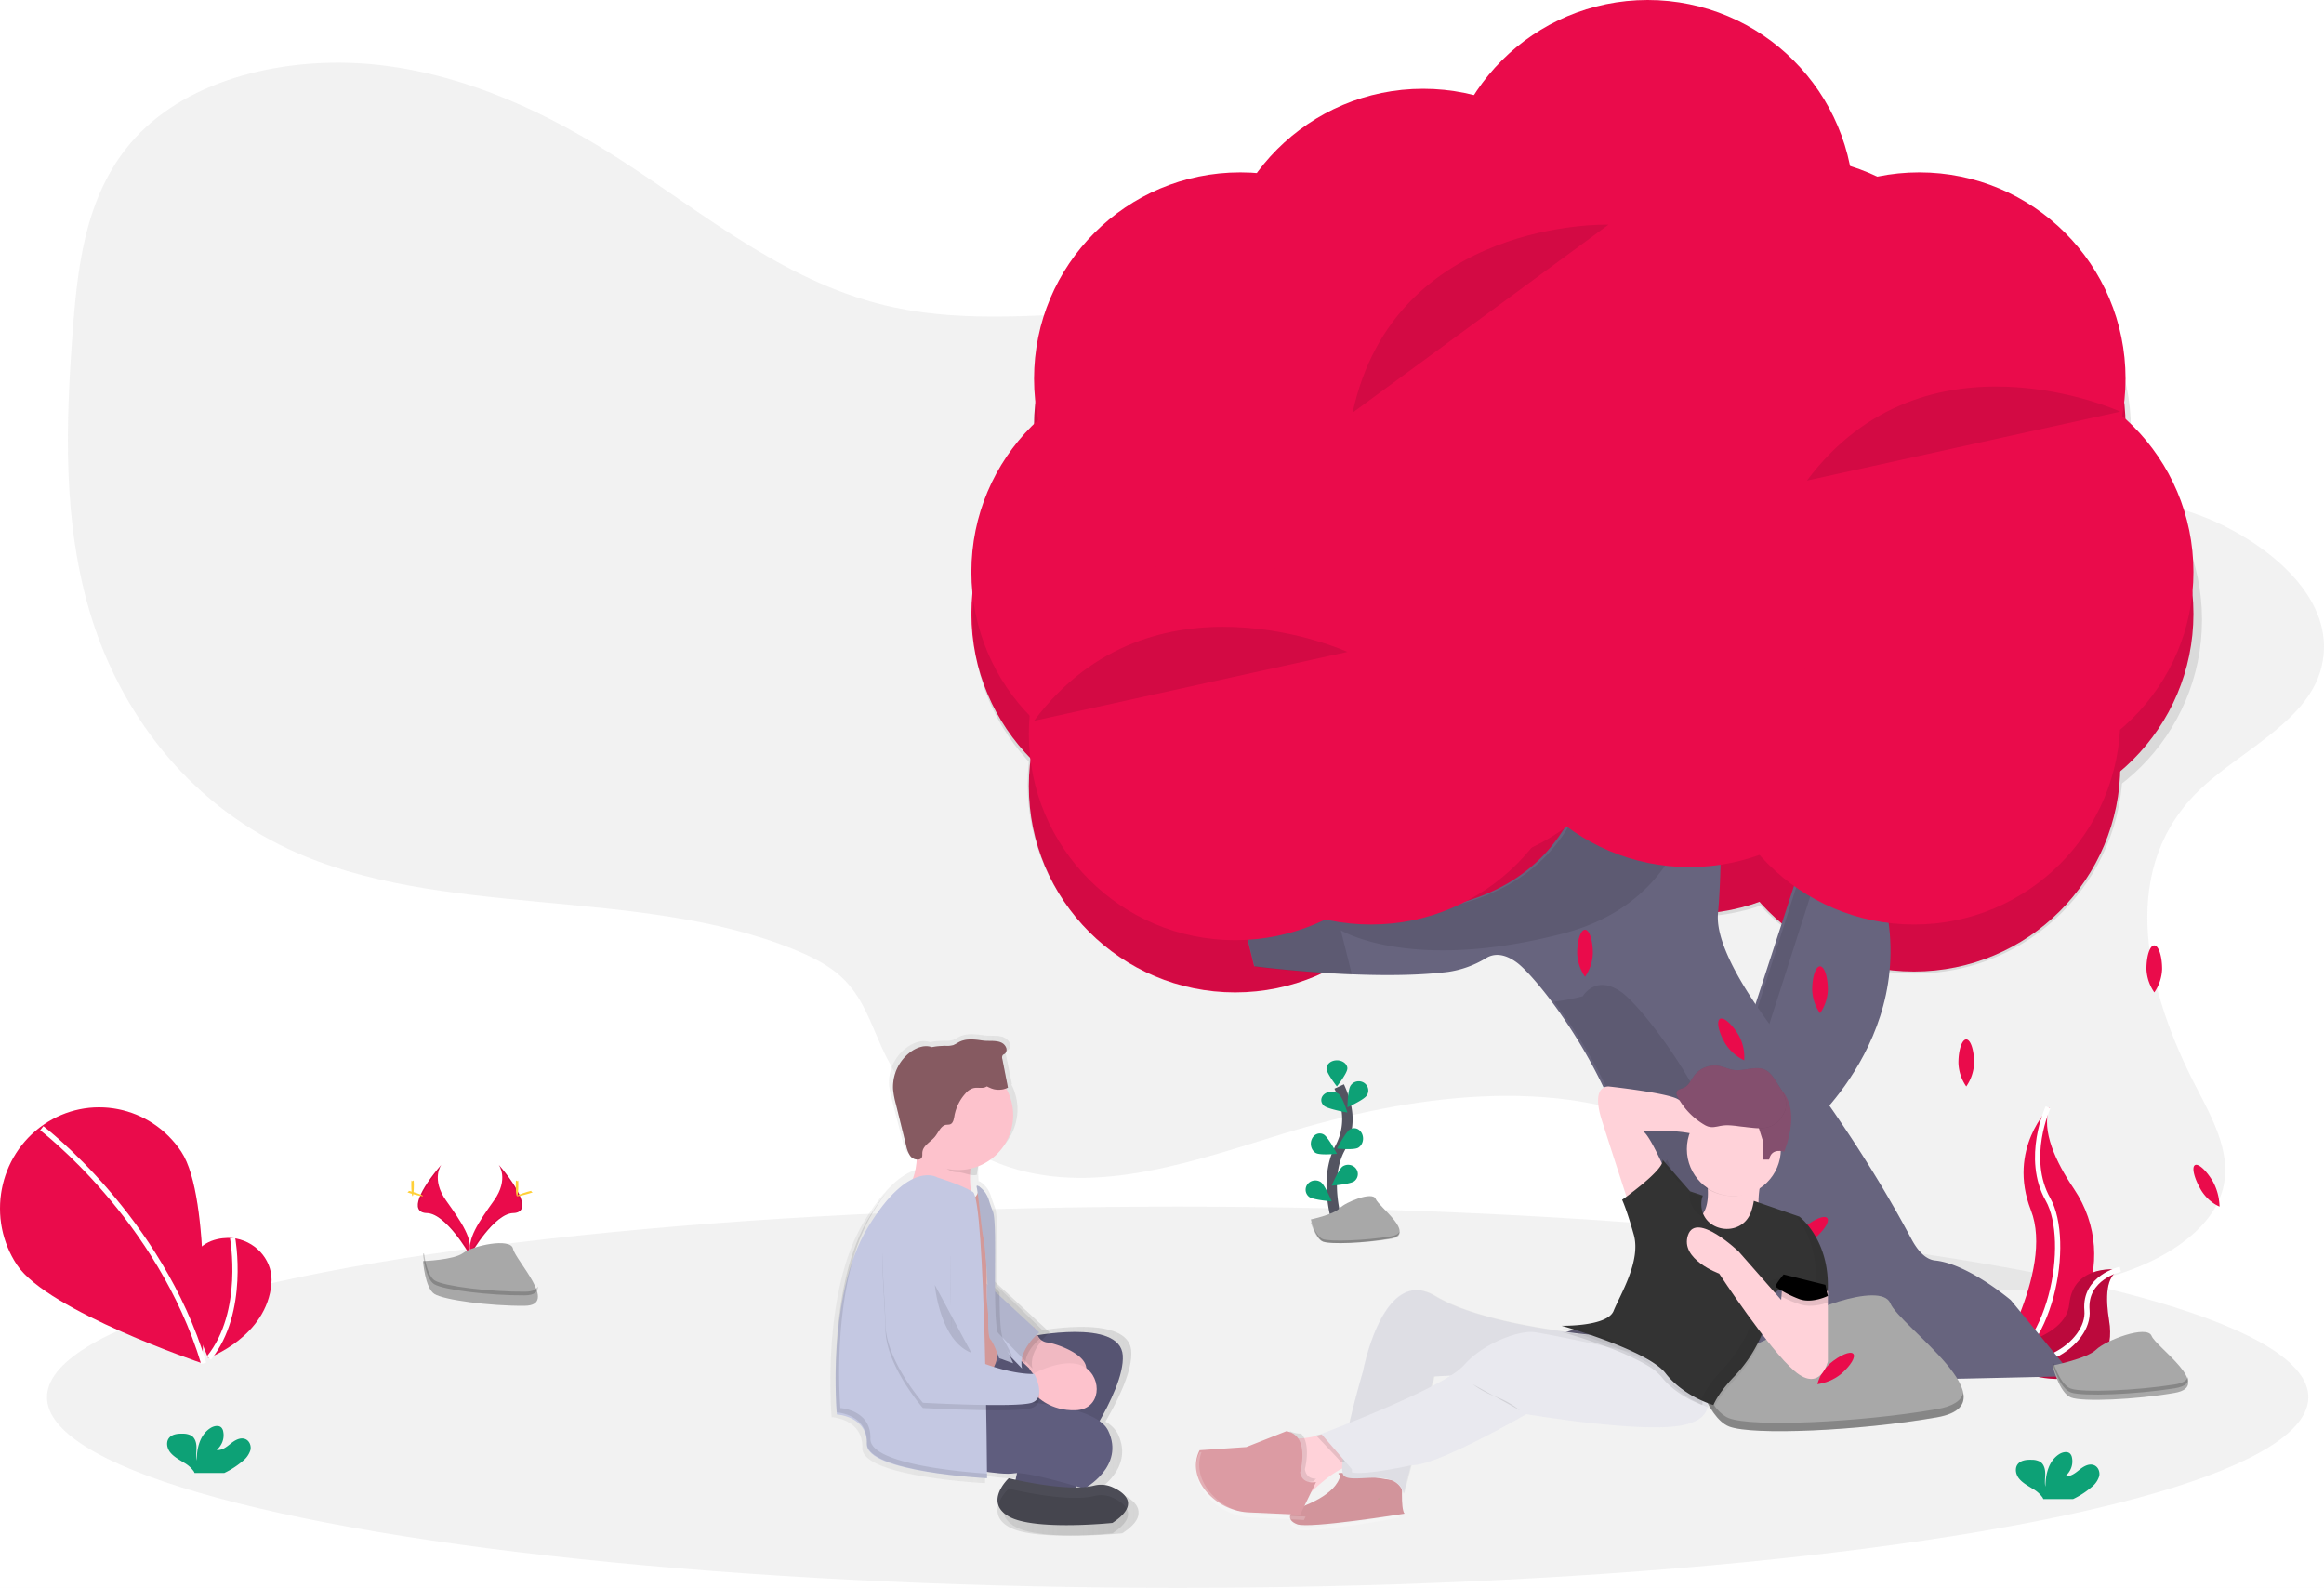 <svg xmlns="http://www.w3.org/2000/svg" width="445" height="304" viewBox="0 0 445 304">
    <defs>
        <linearGradient id="a" x1="99.989%" x2="0%" y1="50.002%" y2="50.002%">
            <stop offset="0%" stop-color="gray" stop-opacity=".25"/>
            <stop offset="54%" stop-color="gray" stop-opacity=".12"/>
            <stop offset="100%" stop-color="gray" stop-opacity=".1"/>
        </linearGradient>
    </defs>
    <g fill="none" fill-rule="evenodd">
        <path fill="#F4F4F4" d="M-799-389H641V875H-799z"/>
        <path fill="#FFF" stroke="#EA0B4B" d="M-678.5-94.5V429a3.5 3.5 0 0 0 3.5 3.5H517a3.5 3.5 0 0 0 3.5-3.5v-556a3.5 3.5 0 0 0-3.5-3.5H127a3.5 3.5 0 0 0-3.5 3.5v32.5h-802z"/>
        <g>
            <path fill="gray" d="M444.517 127.717c-2.707 10.926-16.603 16.403-24.388 24.554-14.671 15.363-8.958 37.798.35 55.766 3.116 6.016 6.652 12.386 5.332 18.837-1.608 7.89-10.157 13.659-19.134 16.717-16.357 5.57-35.947 4.243-50.984-3.462-12.993-6.657-22.3-17.467-35.515-23.84-22.117-10.631-50.268-6.599-74.286.71-16.988 5.182-35.565 11.924-52.448 6.513-11.879-3.811-20.092-13.088-24.567-22.9-2.158-4.747-3.727-9.887-7.852-13.648-2.453-2.24-5.655-3.827-8.93-5.162-29.942-12.227-67.766-5.679-96.831-19.24-19.637-9.157-32.212-26.43-37.778-44.444-5.565-18.014-4.919-36.901-3.505-55.455 1.005-13.197 2.808-27.256 13.035-37.433 10.82-10.764 29.385-14.75 46.17-12.72 16.786 2.03 31.995 9.339 45.38 17.925 16.747 10.736 32.24 24.1 52.776 28.447 13.986 2.962 28.696 1.34 43.121.777 24.115-.936 48.239 1.164 72.218 3.431 11.683 1.114 23.406 2.282 34.989 3.975 2.596.377 5.192.785 7.789 1.222 1.3.222 2.601.45 3.894.687 1.013.183 2.022.388 3.03.57 1.592.309 3.178.632 4.76.971 4.54.97 9.039 2.07 13.49 3.319 15.478 4.351 27.886 12.254 42.502 17.773 9.526 3.599 19.913 4.592 28.933 9.172 11.1 5.625 21.296 15.449 18.449 26.938z" opacity=".1"/>
            <circle cx="366.5" cy="146.5" r="39.5" fill="#EA0B4B"/>
            <circle cx="323.5" cy="135.5" r="39.5" fill="#EA0B4B"/>
            <circle cx="276.5" cy="135.5" r="39.5" fill="#EA0B4B"/>
            <circle cx="262.5" cy="146.5" r="39.5" fill="#EA0B4B"/>
            <circle cx="236.5" cy="150.5" r="39.5" fill="#EA0B4B"/>
            <circle cx="225.5" cy="117.5" r="39.5" fill="#EA0B4B"/>
            <circle cx="237.5" cy="81.5" r="39.5" fill="#EA0B4B"/>
            <circle cx="259.5" cy="81.5" r="39.5" fill="#EA0B4B"/>
            <circle cx="272.5" cy="65.5" r="39.5" fill="#EA0B4B"/>
            <circle cx="305.5" cy="83.5" r="39.5" fill="#EA0B4B"/>
            <circle cx="380.5" cy="117.5" r="39.5" fill="#EA0B4B"/>
            <circle cx="358.5" cy="98.5" r="39.5" fill="#EA0B4B"/>
            <circle cx="342.5" cy="78.5" r="39.5" fill="#EA0B4B"/>
            <circle cx="315.5" cy="48.5" r="39.5" fill="#EA0B4B"/>
            <circle cx="367.5" cy="81.5" r="39.5" fill="#EA0B4B"/>
            <g fill="#000" opacity=".1" transform="translate(186 9)">
                <ellipse cx="180.589" cy="137.607" rx="39.878" ry="39.793"/>
                <ellipse cx="138.179" cy="126.735" rx="39.878" ry="39.793"/>
                <ellipse cx="91.494" cy="127.124" rx="39.878" ry="39.793"/>
                <ellipse cx="76.32" cy="137.607" rx="39.878" ry="39.793"/>
                <ellipse cx="50.641" cy="141.102" rx="39.878" ry="39.793"/>
                <ellipse cx="40.136" cy="109.655" rx="39.878" ry="39.793"/>
                <ellipse cx="51.807" cy="73.159" rx="39.878" ry="39.793"/>
                <ellipse cx="73.983" cy="73.159" rx="39.878" ry="39.793"/>
                <ellipse cx="86.825" cy="56.853" rx="39.878" ry="39.793"/>
                <ellipse cx="119.506" cy="74.712" rx="39.878" ry="39.793"/>
                <ellipse cx="195.763" cy="109.655" rx="39.878" ry="39.793"/>
                <ellipse cx="172.807" cy="89.854" rx="39.878" ry="39.793"/>
                <ellipse cx="158.022" cy="70.053" rx="39.878" ry="39.793"/>
                <ellipse cx="130.011" cy="40.159" rx="39.878" ry="39.793"/>
                <ellipse cx="182.145" cy="73.159" rx="39.878" ry="39.793"/>
            </g>
            <path fill="#67647E" d="M346.055 216s24.809-20.799 12.536-50.415L346.317 161 333 201.897 346.055 216z"/>
            <path fill="#000" d="M347.11 160l2.89 1.097-12.867 40.152 11.226 12.322c-.93.938-1.507 1.429-1.507 1.429L334 200.897 347.11 160z" opacity=".1"/>
            <ellipse cx="225.5" cy="267.5" fill="gray" opacity=".1" rx="216.5" ry="36.5"/>
            <path fill="#EA0B4B" d="M392.42 212s-8.14 7.925-3.544 19.686C393.472 243.446 381 263 381 263l.4-.062c16.717-2.873 25.025-21.487 15.728-35.318-3.475-5.134-6.314-11.168-4.709-15.62z"/>
            <path stroke="#FFF" d="M392.157 212s-4.49 9.714 0 17.64c4.489 7.924.782 30.163-11.157 33.36"/>
            <path fill="#EA0B4B" d="M406 243.097s-8.958-1.416-9.772 6.564c-.815 7.981-17.228 9.087-17.228 9.087l.309.203c13.548 8.829 26.498 5.631 24.544-6.107-.722-4.365-.664-8.749 2.147-9.747z"/>
            <path fill="#000" d="M406 243.097s-8.958-1.416-9.772 6.564c-.815 7.981-17.228 9.087-17.228 9.087l.309.203c13.548 8.829 26.498 5.631 24.544-6.107-.722-4.365-.664-8.749 2.147-9.747z" opacity=".2"/>
            <path stroke="#FFF" d="M406 243s-6.95 1.55-6.383 7.88c.567 6.33-10.326 13.953-20.617 7.922"/>
            <path fill="#67647E" d="M237 172.332l3.148 12.659s22.244 2.913 37.074 1.082a19.222 19.222 0 0 0 7.394-2.68c1.252-.743 3.23-1.066 5.932.967 4.63 3.505 27.35 31.548 23.67 60.643-.587 4.507-4.11 8.058-8.596 8.662a30.105 30.105 0 0 0-12.666 4.814L281.712 266 397 263.468l-11.969-14.555s-8.189-6.96-14.489-7.595c-1.838-.183-3.354-1.877-4.579-4.179-7.177-13.496-15.76-26.185-25.066-38.302-6.777-8.826-12.465-18.127-11.934-23.97 1.26-13.923 0-36.704 0-36.704L305.025 135s3.149 30.38-25.83 37.971c-28.978 7.591-42.195-.639-42.195-.639z"/>
            <g fill="#000" opacity=".1">
                <path d="M256.744 178.106s13.322 8.21 42.507.63c29.186-7.58 26.011-37.897 26.011-37.897l4.588.594c-.086-1.943-.152-3.11-.152-3.11l-24.106-3.156s3.17 30.32-26.01 37.897c-29.182 7.576-42.508-.63-42.508-.63l3.17 12.634s8.559 1.111 18.624 1.527l-2.124-8.49zM313.093 264.08a30.48 30.48 0 0 1 12.755-4.805c4.506-.596 8.052-4.124 8.652-8.61 3.725-29.038-19.166-57.077-23.816-60.56-5.076-3.79-7.614.63-7.614.63-1.796.47-3.623.816-5.466 1.038 8.222 10.884 19.986 31.763 17.234 53.205-.6 4.486-4.146 8.014-8.652 8.61a30.48 30.48 0 0 0-12.756 4.805l-11.323 7.506 29.19-.634 1.796-1.185z"/>
            </g>
            <path stroke="#535461" stroke-width="2" d="M256.06 234s-2.692-8.144.504-14.14c1.358-2.507 1.767-5.338 1.166-8.07a19.93 19.93 0 0 0-1.3-3.79"/>
            <path fill="#0DA176" d="M257.987 204.585c0 .874-2 3.415-2 3.415S254 205.46 254 204.585s.895-1.585 2-1.585 2 .71 2 1.585h-.013zM261.675 209.767C261.128 210.585 258 212 258 212s.059-3.331.606-4.15c.346-.55.974-.875 1.64-.848a1.835 1.835 0 0 1 1.562.977 1.714 1.714 0 0 1-.133 1.791v-.003zM260.058 219.735c-.844.49-4.058.152-4.058.152s1.675-3.186 2.52-3.676a1.518 1.518 0 0 1 1.708.113c.51.387.804 1.06.77 1.764-.036.704-.394 1.334-.94 1.65v-.003zM259.308 226.155c-.823.584-4.308.845-4.308.845s1.283-3.115 2.107-3.694c.822-.534 1.939-.352 2.53.413.59.765.446 1.84-.329 2.436zM253.57 211.736c.782.62 4.43 1.264 4.43 1.264s-.89-2.956-1.689-3.576c-.788-.59-2.007-.56-2.752.065-.745.625-.745 1.62 0 2.247h.012zM251.942 220.735c.844.49 4.058.152 4.058.152s-1.674-3.186-2.519-3.676c-.844-.49-1.873-.098-2.298.876-.425.974-.085 2.161.759 2.652v-.004zM250.692 229.155c.823.584 4.308.845 4.308.845s-1.283-3.115-2.107-3.694c-.822-.534-1.939-.352-2.53.413a1.722 1.722 0 0 0 .329 2.436z"/>
            <path fill="#A8A8A8" d="M251 233.459s4.33-.908 5.483-2.12c1.153-1.21 6.35-3.326 6.93-1.815.58 1.512 7.795 6.654 2.884 7.561-4.91.908-11.546 1.2-12.973.604-1.427-.596-2.324-4.23-2.324-4.23z"/>
            <path fill="#000" d="M266.3 236.706c-4.913.792-11.56 1.047-12.989.527-1.1-.401-1.864-2.336-2.166-3.233l-.145.028s.867 3.17 2.311 3.697c1.444.527 8.092.266 12.99-.527 1.417-.23 1.821-.765 1.669-1.445-.123.433-.615.775-1.67.953z" opacity=".2"/>
            <path fill="#A8A8A8" d="M324 260.866s13.24-2.621 16.775-6.113c3.534-3.492 19.421-9.605 21.186-5.238 1.765 4.367 23.844 19.21 8.845 21.83-14.998 2.621-35.311 3.492-39.726 1.746-4.415-1.746-7.08-12.225-7.08-12.225z"/>
            <path fill="#000" d="M370.806 269.794c-15.003 2.576-35.323 3.432-39.74 1.716-3.361-1.308-5.7-7.59-6.624-10.51l-.442.09s2.65 10.3 7.063 12.017c4.412 1.716 24.728.86 39.739-1.716 4.335-.748 5.574-2.49 5.105-4.697-.366 1.44-1.878 2.55-5.101 3.1z" opacity=".2"/>
            <path fill="#EA0B4B" d="M414 185.496a8.396 8.396 0 0 1-1.488 4.504 8.398 8.398 0 0 1-1.512-4.496c0-2.485.658-4.5 1.488-4.504.83-.004 1.504 2.011 1.512 4.496zM305 182.5a8.397 8.397 0 0 1-1.5 4.5 8.397 8.397 0 0 1-1.5-4.5c0-2.485.67-4.5 1.5-4.5s1.5 2.015 1.5 4.5zM423.681 226.121c.813 1.444 1.27 3.136 1.319 4.879-1.364-.593-2.56-1.637-3.453-3.012-1.319-2.18-1.908-4.366-1.319-4.879.59-.513 2.138.836 3.453 3.012zM378 203.5a8.397 8.397 0 0 1-1.5 4.5 8.397 8.397 0 0 1-1.5-4.5c0-2.485.67-4.5 1.5-4.5s1.5 2.023 1.5 4.5zM350 189.5a8.397 8.397 0 0 1-1.5 4.5 8.397 8.397 0 0 1-1.5-4.5c0-2.485.67-4.5 1.5-4.5s1.5 2.015 1.5 4.5zM332.978 198.296a8.558 8.558 0 0 1 .997 4.704 8.76 8.76 0 0 1-3.632-3.226c-1.275-2.19-1.72-4.295-.997-4.705.723-.409 2.361 1.037 3.632 3.227z"/>
            <path fill="#0DA176" d="M321.466 239.095A9.312 9.312 0 0 1 317 241c.37-1.486 1.194-2.846 2.378-3.925 1.888-1.609 3.89-2.461 4.466-1.905.575.556-.49 2.316-2.378 3.925z"/>
            <path fill="#000" d="M321.466 239.095A9.312 9.312 0 0 1 317 241c.37-1.486 1.194-2.846 2.378-3.925 1.888-1.609 3.89-2.461 4.466-1.905.575.556-.49 2.316-2.378 3.925z" opacity=".1"/>
            <path fill="#EA0B4B" d="M347.466 237.095A9.312 9.312 0 0 1 343 239c.37-1.486 1.194-2.846 2.378-3.925 1.888-1.609 3.89-2.461 4.466-1.905.575.556-.49 2.313-2.378 3.925z"/>
            <path fill="#EA0B4B" d="M347.466 237.095A9.312 9.312 0 0 1 343 239c.37-1.486 1.194-2.846 2.378-3.925 1.888-1.609 3.89-2.461 4.466-1.905.575.556-.49 2.313-2.378 3.925z" opacity=".1"/>
            <path fill="#EA0B4B" d="M352.464 263.098c-1.261 1.003-2.808 1.663-4.464 1.902.369-1.487 1.194-2.85 2.38-3.929 1.888-1.605 3.89-2.456 4.464-1.901.575.555-.489 2.32-2.38 3.928z"/>
            <path fill="#EA0B4B" d="M352.464 263.098c-1.261 1.003-2.808 1.663-4.464 1.902.369-1.487 1.194-2.85 2.38-3.929 1.888-1.605 3.89-2.456 4.464-1.901.575.555-.489 2.32-2.38 3.928z" opacity=".1"/>
            <path fill="#EA0B4B" d="M34.71 220.492C40.592 229.336 38.715 261 38.715 261S9.151 251.03 3.27 242.19c-5.881-8.844-3.61-20.87 5.073-26.86 8.683-5.99 20.49-3.678 26.371 5.166l-.003-.004z"/>
            <path fill="#EA0B4B" d="M34.71 220.492C40.592 229.336 38.715 261 38.715 261S9.151 251.03 3.27 242.19c-5.881-8.844-3.61-20.87 5.073-26.86 8.683-5.99 20.49-3.678 26.371 5.166l-.003-.004z" opacity=".1"/>
            <path stroke="#FFF" d="M8 216s22.609 17.162 31 45"/>
            <path fill="#EA0B4B" d="M44.985 237.077S28.815 234.443 39.86 260c0 0 11.235-4.087 12.111-14.256.36-4.095-2.546-7.8-6.764-8.626l-.22-.041z"/>
            <path stroke="#FFF" d="M44.534 237s2.612 14.162-4.534 23"/>
            <path fill="#A8A8A8" d="M393 261.436s6.622-1.31 8.387-3.057c1.765-1.747 9.714-4.805 10.597-2.622.882 2.182 11.92 9.608 4.416 10.915-7.505 1.308-17.66 1.747-19.866.876-2.206-.872-3.534-6.112-3.534-6.112z"/>
            <path fill="#000" d="M416.4 265.056c-7.505 1.189-17.66 1.584-19.866.794-1.68-.605-2.849-3.497-3.313-4.85l-.221.042s1.324 4.752 3.534 5.545c2.21.794 12.361.396 19.866-.793 2.167-.35 2.786-1.147 2.554-2.168-.197.66-.952 1.175-2.554 1.43z" opacity=".2"/>
            <circle cx="366.5" cy="137.5" r="39.5" fill="#EA0B4B"/>
            <circle cx="323.5" cy="126.5" r="39.5" fill="#EA0B4B"/>
            <circle cx="276.5" cy="126.5" r="39.5" fill="#EA0B4B"/>
            <circle cx="262.5" cy="137.5" r="39.5" fill="#EA0B4B"/>
            <circle cx="236.5" cy="140.5" r="39.5" fill="#EA0B4B"/>
            <circle cx="225.5" cy="109.5" r="39.5" fill="#EA0B4B"/>
            <circle cx="237.5" cy="72.5" r="39.5" fill="#EA0B4B"/>
            <circle cx="259.5" cy="72.5" r="39.5" fill="#EA0B4B"/>
            <circle cx="272.5" cy="56.5" r="39.5" fill="#EA0B4B"/>
            <circle cx="305.5" cy="74.5" r="39.5" fill="#EA0B4B"/>
            <circle cx="380.5" cy="109.5" r="39.5" fill="#EA0B4B"/>
            <circle cx="358.5" cy="88.5" r="39.5" fill="#EA0B4B"/>
            <circle cx="342.5" cy="69.5" r="39.5" fill="#EA0B4B"/>
            <circle cx="315.5" cy="39.5" r="39.5" fill="#EA0B4B"/>
            <circle cx="367.5" cy="72.5" r="39.5" fill="#EA0B4B"/>
            <path fill="#000" d="M406 78.803S368.619 61.716 346 92M308 43.005S267.042 41.777 259 79M258 124.808S220.619 107.71 198 138" opacity=".1"/>
            <path fill="#EA0B4B" d="M95.51 223s1.998 2.727-.925 6.836c-2.924 4.11-5.334 7.597-4.369 10.164 0 0 4.409-7.65 8.009-7.756 3.6-.106 1.23-4.645-2.716-9.244z"/>
            <path fill="#000" d="M95.45 223c.176.263.315.55.412.854 3.542 4.288 5.431 8.291 2.025 8.394-3.17.094-6.977 5.938-7.887 7.414.03.115.065.228.107.338 0 0 4.459-7.642 8.1-7.749 3.642-.106 1.234-4.656-2.757-9.251z" opacity=".1"/>
            <path fill="#FFD037" d="M99.245 226.79c0 1.22-.109 2.21-.245 2.21s-.245-.965-.245-2.21.136-.646.272-.646c.137 0 .218-.574.218.646z"/>
            <path fill="#FFD037" d="M101.286 228.505c-1.172.352-2.196.564-2.28.474-.085-.09.791-.447 1.963-.8 1.172-.35.707-.095.797 0 .09.097.691-.014-.48.326z"/>
            <path fill="#EA0B4B" d="M84.491 223s-1.998 2.727.925 6.836c2.923 4.11 5.333 7.597 4.368 10.164 0 0-4.408-7.65-8.008-7.756-3.6-.106-1.234-4.645 2.715-9.244z"/>
            <path fill="#000" d="M84.55 223a3.42 3.42 0 0 0-.412.854c-3.542 4.288-5.43 8.291-2.025 8.394 3.17.094 6.978 5.938 7.887 7.414-.03.115-.065.228-.107.338 0 0-4.459-7.642-8.1-7.749-3.641-.106-1.237-4.656 2.758-9.251z" opacity=".1"/>
            <path fill="#FFD037" d="M78.755 226.79c0 1.22.109 2.21.245 2.21s.245-.965.245-2.21-.136-.646-.272-.646c-.137 0-.218-.574-.218.646z"/>
            <path fill="#FFD037" d="M78.708 228.505c1.175.352 2.202.564 2.286.474.085-.09-.794-.447-1.968-.8-1.175-.35-.71-.095-.8 0-.09.097-.672-.014.482.326z"/>
            <path fill="#A8A8A8" d="M81 241.433s5.912-.194 7.698-1.559c1.786-1.365 9.096-2.99 9.535-.806.438 2.183 8.883 10.872 2.209 10.93-6.674.058-15.508-1.117-17.286-2.283-1.779-1.166-2.156-6.282-2.156-6.282z"/>
            <path fill="#000" d="M100.562 247.296c-6.676.054-15.512-1.043-17.29-2.131-1.356-.826-1.895-3.795-2.076-5.165H81s.385 4.783 2.152 5.867c1.767 1.085 10.614 2.185 17.29 2.131 1.925 0 2.591-.702 2.557-1.722-.266.622-.994 1.008-2.437 1.02z" opacity=".2"/>
            <path fill="#0DA176" d="M46.462 279.724a4.23 4.23 0 0 0 1.488-2.099c.195-.835-.186-1.833-1.041-2.138-.957-.341-1.979.276-2.753.904-.773.628-1.663 1.34-2.678 1.205 1.061-.898 1.54-2.25 1.26-3.561a1.444 1.444 0 0 0-.35-.726c-.533-.53-1.493-.302-2.13.116-2.022 1.329-2.585 3.892-2.597 6.2-.202-.83-.03-1.698-.039-2.54-.007-.843-.256-1.816-1.026-2.259a3.289 3.289 0 0 0-1.555-.345c-.91-.032-1.92.055-2.542.676-.777.77-.571 2.065.101 2.904.673.839 1.691 1.38 2.632 1.968.754.418 1.397.99 1.881 1.673.057.095.104.195.14.298h5.695a15.943 15.943 0 0 0 3.514-2.276zM400.462 284.724a4.23 4.23 0 0 0 1.488-2.099c.195-.835-.186-1.833-1.041-2.138-.957-.341-1.979.276-2.753.904-.773.628-1.663 1.34-2.678 1.205 1.061-.898 1.54-2.25 1.26-3.561a1.444 1.444 0 0 0-.35-.726c-.533-.53-1.493-.302-2.13.116-2.022 1.329-2.585 3.892-2.597 6.2-.202-.83-.03-1.698-.039-2.54-.007-.843-.256-1.816-1.026-2.259a3.289 3.289 0 0 0-1.555-.345c-.91-.032-1.92.055-2.542.676-.777.77-.571 2.065.101 2.904.673.839 1.691 1.38 2.632 1.968.754.418 1.397.99 1.881 1.673.057.095.104.195.14.298h5.695a15.943 15.943 0 0 0 3.514-2.276z"/>
            <path fill="#DC9BA3" d="M268.542 283.326s-.399 5.543.398 6.463c0 0-18.3 2.956-20.587 2.032-2.287-.924-1.247-2.4 0-2.955 1.247-.556 7.488-2.588 8.317-6.464 0 0-2.702-1.108 6.03.354 8.731 1.462 5.842.57 5.842.57z"/>
            <path fill="#000" d="M268.542 283.326s-.399 5.543.398 6.463c0 0-18.3 2.956-20.587 2.032-2.287-.924-1.247-2.4 0-2.955 1.247-.556 7.488-2.588 8.317-6.464 0 0-2.702-1.108 6.03.354 8.731 1.462 5.842.57 5.842.57z" opacity=".05"/>
            <path fill="#FFD2D9" d="M338 224s-2.225 3.68-.81 10.842c1.415 7.162-3.64 7.158-3.64 7.158h-10.111L320 232.984l4.854.392s3.237-.819 1.822-8.388L338 224zM306.73 214.523a2002.136 2002.136 0 0 0 4.59 14.204l.746 2.273 6.771-6.915s-.299-.686-.743-1.645c-.99-2.128-2.717-5.602-3.566-5.882 0 0 9.436-.612 12.31 1.625 2.875 2.238 2.053-6.104 2.053-6.104s-5.54-.39-7.592-1.626c-2.053-1.235-13.133-2.44-13.133-2.44s-3.692-.612-1.435 6.51zM246 274.87l1.444 11.13 3.713-.418s.226-.226.605-.586c1.001-.933 3.085-2.76 5.079-3.764a5.973 5.973 0 0 1 2.159-.682l-4.129-6.55a21.876 21.876 0 0 1-3.08.966c-1.089.271-2.202.411-3.32.418a5.774 5.774 0 0 1-2.471-.514z"/>
            <path fill="#E9E9EF" d="M257.361 282.557c1.8 1.619 9.987-1.824 11.388 3.443l1.286-4.995 3.962-15.37.543-2.114 3.3-.144 37.868-1.638 2.144-.093 1.148-.05-1.5-.753-9.987-5.019s-3.598-.256-8.56-.946c-7.52-1.045-18.177-3.105-24.195-6.75-9.986-6.078-13.78 14.38-13.78 14.38s-1.53 5.189-2.679 10.304a60.425 60.425 0 0 0-1.206 6.695c-.172 1.564-.118 2.697.268 3.05z"/>
            <path fill="#000" d="M257.37 282.558c1.816 1.618 10.085-1.824 11.5 3.442l1.3-4.994 4-15.366.55-2.115 3.436-.213 36.951-2.282 2.28-.143.705-.043.908-.058-10.995-4.963s-3.634-.256-8.644-.947c-7.597-1.044-18.36-3.104-24.437-6.748-10.086-6.077-13.917 14.377-13.917 14.377s-1.546 5.188-2.706 10.302a59.864 59.864 0 0 0-1.218 6.693c-.158 1.572-.104 2.705.286 3.058z" opacity=".05"/>
            <path fill="#000" d="M252 274.802l3.506 3.716 1.397 1.482a6.525 6.525 0 0 1 2.097-.566L254.991 274c-.975.33-1.974.598-2.991.802z" opacity=".1"/>
            <path fill="#E9E9EF" d="M253 274.516l3.96 4.574 1.907 2.2v.598c2.327.53 9.613-.98 11.219-1.326l.314-.069c4.653.198 21.855-9.748 21.855-9.748s18.819 3.183 27.92 2.387c5.084-.446 6.51-2.253 6.778-3.767a3.863 3.863 0 0 0-.302-2.203l-8.144-5.623-1.078-.763-1.721-1.193s-2.994-.667-6.794-1.49c-5.941-1.289-13.856-2.962-15.457-3.08-2.63-.199-9.307 1.99-13.154 6.366a11.33 11.33 0 0 1-2.218 1.78l-.104.069c-1.082.705-2.412 1.452-3.878 2.218-4.898 2.535-11.428 5.261-15.918 7.05-3.072 1.23-5.185 2.02-5.185 2.02z"/>
            <path fill="#000" d="M247 274l1.253 10 3.222-.376s.196-.203.525-.526c-.714 0-1.89-.207-2.138-1.826 0 0 1.242-4.754-.717-6.802A4.866 4.866 0 0 1 247 274z" opacity=".1"/>
            <path fill="#DC9BA3" d="M248.95 281.9s2.023-7.089-2.63-7.9l-7.687 3.04-8.916.609s-2.326 3.8 1.4 8.062a11.438 11.438 0 0 0 8.117 3.843l9.715.446 3.051-6.269s-2.632.598-3.05-1.832z"/>
            <path fill="#000" d="M299 255c.997.284 5.12 1.475 9.341 3.11a52.72 52.72 0 0 1 6.086 2.732c.41.225.8.45 1.167.675.963.55 1.825 1.254 2.55 2.08 2.44 3.072 6.025 4.728 7.81 5.403a3.703 3.703 0 0 0-.295-2.132l-7.958-5.44 1.137-.048-1.486-.715.89-.055-10.776-4.717s-3.555-.237-8.466-.893zM312 228.61l.795 2.39 7.205-7.27s-.318-.722-.79-1.73c-.934 1.881-5.281 5.184-7.21 6.61z" opacity=".1"/>
            <path fill="#333" d="M335.293 232.014c.241-.686.417-1.393.527-2.112l8.745 3.025s6 4.558 5.392 14.487c0 0-7.408-2.718-10.683.505l-.066.57a26.298 26.298 0 0 1-7.174 15.075c-1.618 1.693-3.142 3.6-3.95 5.436 0 0-5.695-1.62-9.154-6.08-3.458-4.462-19.93-9.106-19.93-9.106s8.749.201 9.97-2.839c1.22-3.04 5.29-9.525 3.867-14.588-1.423-5.064-2.238-6.687-2.238-6.687s8.343-5.875 7.731-7.7l5.29 6.08 2.441.812a3.87 3.87 0 0 0-.288 1.484c-.14 5.502 7.665 6.822 9.52 1.638z"/>
            <path fill="#000" d="M326.324 227.226A19.418 19.418 0 0 0 326 225l12-1s-.821.67-1.191 3.169C335.4 227.935 333.758 229 332 229a9.838 9.838 0 0 1-5.676-1.774z" opacity=".1"/>
            <circle cx="332" cy="220" r="9" fill="#FFD2D9"/>
            <path fill="#844F6E" d="M338.763 222h-1.228v-3.662l-1.23-3.878s-6.147-3.018-9.029-2.37l-2.237 2.143s-.617-5.17 3.074-7.11c3.69-1.94 10.242-1.078 11.883.413 1.641 1.49 4.318 4.096 2.253 11.206l-.6 1.75s-2.477-.862-2.886 1.508z"/>
            <g fill="#000" opacity=".05">
                <path d="M322.051 226.49l-.666-.225-3.067-3.576a.882.882 0 0 0 .02-.528l3.713 4.328zM326.326 233.115a4.655 4.655 0 0 1-2.791-4.525v-.346l.062.075 2.437.822a3.97 3.97 0 0 0-.288 1.503c-.025.86.175 1.713.58 2.47zM302.628 254.227c5.093 1.79 11.987 4.611 14.086 7.353l.155.197c-5.578-3.867-17.83-7.385-17.83-7.385a31.337 31.337 0 0 0 3.59-.165zM325.855 267.742c.806-1.853 2.336-3.79 3.944-5.509a26.81 26.81 0 0 0 7.163-15.273l.066-.578c3.25-3.286 10.667-.512 10.667-.512.39-6.381-1.884-10.572-3.593-12.783l.448.158s5.991 4.619 5.384 14.679c0 0-7.397-2.754-10.667.511l-.067.579a26.81 26.81 0 0 1-7.163 15.273c-1.616 1.716-3.138 3.647-3.944 5.508 0 0-4.952-1.432-8.417-5.287a20.945 20.945 0 0 0 6.179 3.234z"/>
            </g>
            <path fill="#FFD2D9" d="M329.186 243.832s9.497 14.488 14.47 18.69c4.973 4.202 6.344-1.891 6.344-1.891v-13.439l-8.737-1.05-.095 1.276-.107 1.457-8.129-9.257s-8.13-7.772-9.714-3.151c-1.584 4.62 5.968 7.365 5.968 7.365z"/>
            <path fill="#000" d="M341 248.16c1.214.667 2.5 1.207 3.839 1.61 1.912.557 4.102-.029 5.161-.387v-1.428l-8.919-.955-.081 1.16z" opacity=".1"/>
            <path fill="#000" d="M349.523 245.982l.477 2.127s-2.907 1.446-5.323.654a20.59 20.59 0 0 1-4.631-2.381c-.357-.198 1.485-2.382 1.485-2.382l7.992 1.982z"/>
            <path fill="#000" d="M291 270a16.784 16.784 0 0 0-4.596-2.61A16.203 16.203 0 0 1 282 265" opacity=".1"/>
            <path fill="#FFF" d="M229.744 278.024l.342-.024c-.498 1.284-1.207 4.423 1.739 7.851a11.817 11.817 0 0 0 8.397 4.032l9.778.465-.314.652-10.091-.469a11.817 11.817 0 0 1-8.398-4.031c-3.867-4.485-1.453-8.476-1.453-8.476z" opacity=".2"/>
            <path fill="#0F0" d="M264.172 286.82a5.705 5.705 0 0 1-.097.36c-.199-.112-.483-.33.097-.36z" opacity=".05"/>
            <path fill="#FFF" d="M248.31 292.195c2.04.947 17.382-1.813 19.454-2.195.041.202.122.394.236.565 0 0-17.516 3.256-19.706 2.238-1.144-.522-1.407-1.209-1.255-1.832.126.436.485.87 1.27 1.224z" opacity=".2"/>
            <path fill="#000" d="M326.404 215.367a13.738 13.738 0 0 1-5.2-5.421 1.195 1.195 0 0 1-.192-.837c.145-.542.872-.637 1.398-.87.978-.435 1.39-1.527 2.03-2.375 1.12-1.423 2.968-2.112 4.78-1.783.934.183 1.798.634 2.748.763 2.034.29 4.25-.908 6.075 0 .833.417 1.398 1.2 1.893 1.97 1.245 1.936 2.804 3.994 1.673 6.255-.648 1.298-1.685 2.375-3.142 2.753-1.457.378-3.141.06-4.626-.092-1.217-.13-2.497-.382-3.722-.275-1.446.145-2.345.714-3.715-.088z" opacity=".1"/>
            <path fill="#844F6E" d="M326.404 215.367a13.738 13.738 0 0 1-5.2-5.421 1.195 1.195 0 0 1-.192-.837c.145-.542.872-.637 1.398-.87.978-.435 1.39-1.527 2.03-2.375 1.12-1.423 2.968-2.112 4.78-1.783.934.183 1.798.634 2.748.763 2.034.29 4.25-.908 6.075 0 .833.417 1.398 1.2 1.893 1.97 1.245 1.936 2.804 3.994 1.673 6.255-.648 1.298-1.685 2.375-3.142 2.753-1.457.378-3.141.06-4.626-.092-1.217-.13-2.497-.382-3.722-.275-1.446.145-2.345.718-3.715-.088z"/>
            <path fill="url(#a)" fill-rule="nonzero" d="M159 264.344c0 4.197.236 6.97.236 6.97s6.047.335 5.878 5.893c-.169 5.558 23.505 6.736 23.505 6.736v-.168-1.26c2.25.332 4.658.601 6.008.472-.09.433-.197.89-.3 1.295-.11.11-2.29 2.294-2.218 4.618-.04 1.17.495 2.371 2.227 3.37 4.996 2.894 20.557 1.283 20.557 1.283 2.36-1.537 3.148-2.843 3.104-3.928.075-1.599-1.534-2.73-3.01-3.459a5.354 5.354 0 0 0-3.682-.39c-1.666.366-3.377.49-5.08.37.066-.335.154-.666.264-.99 1.598.448 2.7.78 2.7.78s8.293-4.376 4.839-11.447a5.818 5.818 0 0 0-2.361-2.313c2.664-4.552 5.193-9.91 4.942-13.514-.421-6.015-12.469-4.704-16.982-3.998l-8.699-8.46c0-6.24.193-13.405-.393-14.957-1.039-2.695-.693-2.34-1.381-3.534l-.028-.043c-.393-.631-1.463-1.634-1.739-1.497-.117-1.24-.1-2.489.051-3.725 4.391-1.423 7.369-5.475 7.39-10.055a10.333 10.333 0 0 0-1.181-4.8l.118-.052-1.141-5.561a.917.917 0 0 1 .051-.722c.118-.156.319-.203.472-.312a1.07 1.07 0 0 0 .185-1.31 1.789 1.789 0 0 0-.429-.542c-.96-1.08-3.002-.695-4.257-.855-1.7-.214-3.482-.526-5.09.308-.347.213-.709.401-1.083.562a4.698 4.698 0 0 1-1.574.148 16.031 16.031 0 0 0-2.856.254c-1.228-.44-2.672-.05-3.809.624a8.307 8.307 0 0 0-3.997 7.613c.1.944.282 1.877.547 2.789l2.105 8.132c.134.679.401 1.326.787 1.903.093.122.198.235.314.335a1.83 1.83 0 0 0 1.676.632c.08-.019.158-.046.233-.082-.072.856-.24 1.701-.5 2.52-2.408.694-5.902 3.12-10.096 10.14-5.382 8.994-6.28 22.255-6.303 30.227z"/>
            <path fill="#5F5D7E" d="M203 275h-23v-17h23z"/>
            <path fill="#5F5D7E" d="M197.106 255.897s17.382-3.588 17.877 3.588C215.48 266.662 204.72 281 204.72 281l-9.752-1.956 2.812-11.087s-11.09-2.448-11.753-2.609c-.663-.161 11.079-9.45 11.079-9.45z"/>
            <path fill="#000" d="M197.106 255.897s17.382-3.588 17.877 3.588C215.48 266.662 204.72 281 204.72 281l-9.752-1.956 2.812-11.087s-11.09-2.448-11.753-2.609c-.663-.161 11.079-9.45 11.079-9.45z" opacity=".1"/>
            <path fill="#5F5D7E" d="M207 282.58s-1.664 2.897-1.177 4.12c.486 1.222-11.823-1.68-11.823-1.68s1-3.508.832-3.954c-.169-.446 12.168 1.514 12.168 1.514z"/>
            <path fill="#FDC2CC" d="M195 260.01l1.25 1.18.803.761s4.085 6.922 9.357 2.665c5.271-4.258-4.094-7.446-5.966-7.609a2.359 2.359 0 0 1-1.764-1.334 6.011 6.011 0 0 1-.617-1.673L195 260.01z"/>
            <path fill="#000" d="M195 260.01l1.25 1.18.803.761s4.085 6.922 9.357 2.665c5.271-4.258-4.094-7.446-5.966-7.609a2.359 2.359 0 0 1-1.764-1.334 6.011 6.011 0 0 1-.617-1.673L195 260.01z" opacity=".05"/>
            <path fill="#000" d="M207 282.58s-1.664 2.897-1.177 4.12c.486 1.222-11.823-1.68-11.823-1.68s1-3.508.832-3.954c-.169-.446 12.168 1.514 12.168 1.514zM195 260.02l1.357.98c0-1.892 1.57-3.631 2.643-4.609a4.336 4.336 0 0 1-.67-1.391l-3.33 5.02z" opacity=".1"/>
            <path fill="#C4C8E2" d="M187 244l12 11.089s-4.176 3.374-3.303 6.911L187 252.998V244z"/>
            <path fill="#000" d="M189 244v9l1.393 1.443 4.136 4.278 3.168 3.279c-.87-3.536 3.303-6.91 3.303-6.91L189 244z" opacity=".1"/>
            <path fill="#D39999" d="M187.49 227s0 3.499-2.973 2.502c-2.972-.998-.661 39.498-.661 39.498s8.586-6.5 6.933-11.165c-1.654-4.665-1.98-8.176-1.825-12.833.156-4.658-1.474-18.002-1.474-18.002z"/>
            <path fill="#FDC2CC" d="M186.77 218.575s-2.321 7.174 0 12.6c2.323 5.426-13.77-2.977-13.77-2.977s3.558-1.925 2.322-11.198l11.449 1.575z"/>
            <path fill="#000" d="M190.228 250.175a50.503 50.503 0 0 0 0 5.437L194 260a33.453 33.453 0 0 0-1.87-3.561c-.586-.944-.717-4.707-.747-9.002L190 246c.146 2.318.228 4.175.228 4.175z" opacity=".1"/>
            <path fill="#C4C8E2" d="M187.016 227.285c-.186-.862 1.271.436 1.738 1.19l.024.042c.673 1.16.337.82 1.346 3.443 1.01 2.623-.336 21.637 1.188 23.955A36.581 36.581 0 0 1 194 261l-2.688-.985s-1.01-2.952-1.679-3.609-.336-6.723-.336-6.723-.503-10.494-1.01-12.79c-.4-1.846-.875-7.796-1.27-9.608z"/>
            <path fill="#000" d="M187.016 227.285c-.186-.862 1.271.436 1.738 1.19l.024.042c.673 1.16.337.82 1.346 3.443 1.01 2.623-.336 21.637 1.188 23.955A36.581 36.581 0 0 1 194 261l-2.688-.985s-1.01-2.952-1.679-3.609-.336-6.723-.336-6.723-.503-10.494-1.01-12.79c-.4-1.846-.875-7.796-1.27-9.608z" opacity=".1"/>
            <path fill="#5F5D7E" d="M183 268.048s25.918-.979 29.2 5.867S207.608 285 207.608 285s-10.99-3.421-13.452-2.933c-2.463.487-11.156-1.306-11.156-1.306v-12.713z"/>
            <path fill="#FDC2CC" d="M198 262.926s6.235-3.373 9.7-1.192c3.464 2.181 3.117 8.092-1.73 8.259-4.848.167-7.448-2.697-7.448-2.697l-.522-4.37z"/>
            <path fill="#C4C8E2" d="M179.523 225.444s-5.415-3.579-13.37 9.58c-7.954 13.157-5.92 35.772-5.92 35.772s5.92.326 5.753 5.69C165.82 281.85 189 283 189 283s-.339-53.337-2.707-54.793c-2.369-1.456-6.77-2.763-6.77-2.763z"/>
            <path fill="#000" d="M178.97 235.016a7.126 7.126 0 0 1 2.962 5.797c.027 4.874.146 15.375.641 17.361.652 2.604 10.422 6.02 15.472 5.859 0 0 2.444 4.555-.488 5.532-2.931.978-20.843 0-20.843 0s-7.003-7.97-7.165-14.953c-.16-6.982-1.15-14.807 0-16.272.94-1.238 4.874-6.53 9.42-3.324z" opacity=".1"/>
            <path fill="#C4C8E2" d="M178.95 234.014a7.124 7.124 0 0 1 2.982 5.804c.027 4.872.146 15.372.641 17.358.652 2.603 10.422 6.019 15.472 5.858 0 0 2.444 4.554-.488 5.532-2.931.977-20.843 0-20.843 0s-7.003-7.97-7.165-14.951c-.16-6.981-1.15-14.805 0-16.27.921-1.23 4.854-6.536 9.402-3.33z"/>
            <path fill="#4C4C56" d="M213.092 284.754c2.394 1.101 5.169 3.37-.09 6.815 0 0-15.012 1.556-19.851-1.247-4.84-2.804 0-7.322 0-7.322s11.073 2.749 16.387 1.406a5.368 5.368 0 0 1 3.554.348z"/>
            <path fill="#000" d="M213.092 286.75c2.394 1.113 5.169 3.369-.09 6.819 0 0-15.012 1.557-19.851-1.248-4.84-2.805 0-7.321 0-7.321s11.073 2.747 16.387 1.408a5.369 5.369 0 0 1 3.554.342zM179 246s.92 10.637 7 13M188 220.715a19.697 19.697 0 0 0-.959 4.206c-1.024.334-2.521-.504-3.664-.504-2.972 0-3.82-3.227-5.673-5.193 0-.875-1.528 1.169-1.704.078l12 1.413z" opacity=".1"/>
            <path fill="#FDC2CC" d="M173 213.49c-.001.867.105 1.73.317 2.571l.035.133a10.5 10.5 0 1 0-.352-2.7v-.004z"/>
            <path fill="#000" d="M166.158 233.49a39.934 39.934 0 0 1 3.784-5.49 42.688 42.688 0 0 0-3.106 4.651c-7.956 13.598-5.922 36.925-5.922 36.925s5.922.336 5.754 5.874c-.151 4.971 18.508 6.427 22.332 6.672V283s-23.185-1.187-23.018-6.724c.168-5.537-5.754-5.873-5.754-5.873s-2.014-23.316 5.93-36.913zM174.811 201.095c1.073-.66 2.43-1.047 3.586-.613.885-.167 1.782-.25 2.682-.25.492.038.987-.011 1.463-.144a7.815 7.815 0 0 0 1.019-.551c1.513-.82 3.191-.512 4.788-.3 1.3.171 3.494-.31 4.245 1.206.233.42.163.947-.172 1.288-.146.11-.334.153-.445.309a.942.942 0 0 0-.05.71l1.073 5.468a3.96 3.96 0 0 1-3.191.148 8.898 8.898 0 0 1-.843-.39c-.8.53-1.628.128-2.597.34a2.957 2.957 0 0 0-1.463.975 8.748 8.748 0 0 0-2.173 4.41c-.107.62-.249 1.385-.838 1.561a3.78 3.78 0 0 1-.679.07c-1.064.14-1.501 1.426-2.187 2.273-.835 1.03-2.333 1.703-2.425 3.038-.023.344.05.722-.138 1.011a.833.833 0 0 1-.52.328 1.745 1.745 0 0 1-1.71-.78 5.328 5.328 0 0 1-.723-1.871l-1.98-8.005a16.41 16.41 0 0 1-.518-2.734c-.181-3.02 1.276-5.898 3.796-7.497z" opacity=".1"/>
            <path fill="#865A61" d="M174.811 201.095c1.073-.66 2.43-1.047 3.586-.613.885-.167 1.782-.25 2.682-.25.492.038.987-.011 1.463-.144a7.815 7.815 0 0 0 1.019-.551c1.513-.82 3.191-.512 4.788-.3 1.3.171 3.494-.31 4.245 1.206.233.42.163.947-.172 1.288-.146.11-.334.153-.445.309a.942.942 0 0 0-.05.71l1.073 5.468a3.96 3.96 0 0 1-3.191.148 8.898 8.898 0 0 1-.843-.39c-.8.53-1.628.128-2.597.34a2.957 2.957 0 0 0-1.463.975 8.748 8.748 0 0 0-2.173 4.41c-.107.62-.249 1.385-.838 1.561a3.78 3.78 0 0 1-.679.07c-1.064.14-1.501 1.426-2.187 2.273-.835 1.03-2.333 1.703-2.425 3.038-.023.344.05.722-.138 1.011a.833.833 0 0 1-.52.328 1.745 1.745 0 0 1-1.71-.78 5.328 5.328 0 0 1-.723-1.871l-1.98-8.005a16.41 16.41 0 0 1-.518-2.734c-.181-3.02 1.276-5.898 3.796-7.497z"/>
        </g>
    </g>
</svg>
